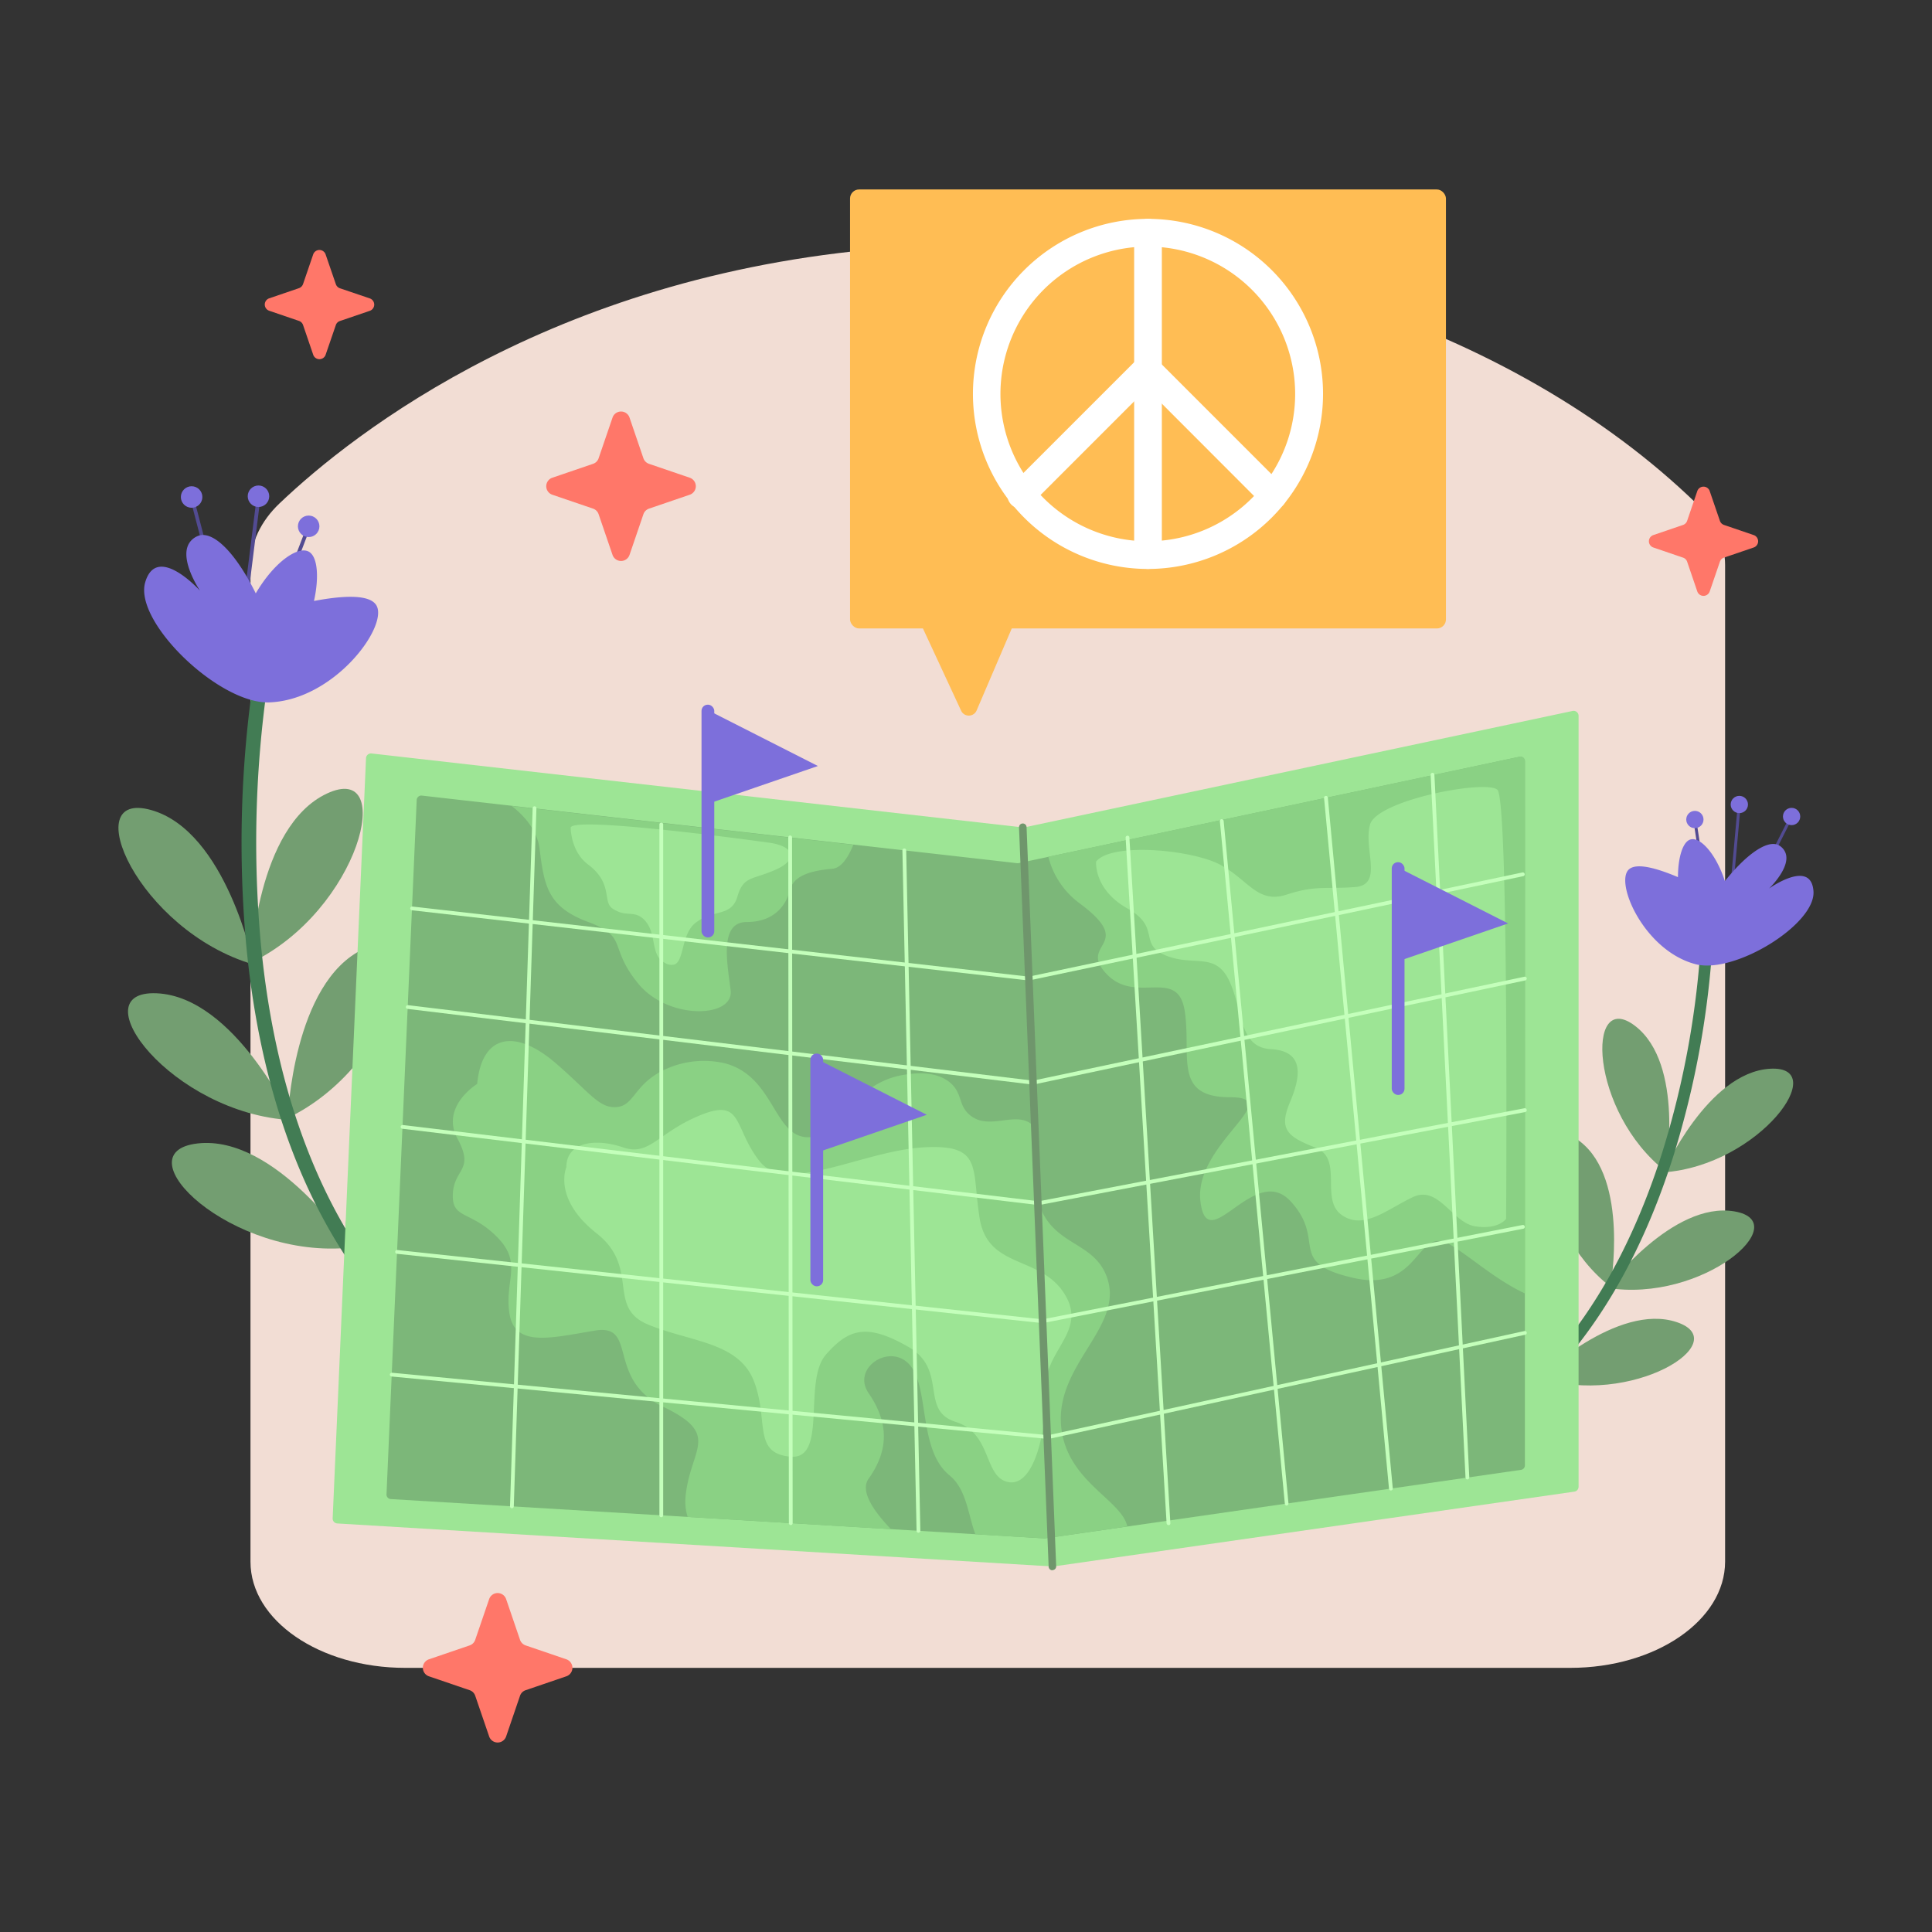 <svg xmlns="http://www.w3.org/2000/svg" viewBox="0 0 512 512" id="map"><rect x="0" y="0" width="512" height="512" fill="#333333" stroke="none"/><path fill="#f2ddd4" d="M416.13 442H107.38c-22.66 0-41-12.59-41-28.12V149.8c0-5.9 2.69-11.64 7.72-16.42 19.62-18.66 74-61.72 164.77-67.89 81.49-5.54 162 20.75 210.69 67.94 4.93 4.78 7.61 10.48 7.61 16.33v264.1c-.02 15.53-18.38 28.14-41.04 28.14Z"></path><path fill="#739e71" d="M409.47 364.11s5.07-28.44-8.1-38.53-12.08 22.8 8.1 38.53zM426.79 341s5.07-28.43-8.1-38.53-12.08 22.83 8.1 38.53zm14.64-30.58s5.06-28.44-8.11-38.54-12.07 22.8 8.11 38.54z"></path><path fill="#739e71" d="M425.87 341.29s17.41-23.05 33.76-20.26-8.5 24.36-33.76 20.26zm-18.03 23.81s20.8-20 36.52-14.72-12.22 22.72-36.52 14.72zm32.97-54.41s11.66-26.43 28.22-27.46-2.69 25.66-28.22 27.46z"></path><path fill="#427c54" d="M379 386.73a1.52 1.52 0 0 1-1.06-.89 1.56 1.56 0 0 1 .8-2c35.62-15.43 53.32-51.39 61.9-78.85a236 236 0 0 0 10.2-56.65 1.55 1.55 0 1 1 3.1.09 240 240 0 0 1-10.34 57.49C431 346.14 409 374.07 380 386.65a1.52 1.52 0 0 1-1 .08Z"></path><path fill="#524b92" d="M458.75 236.7a.41.41 0 0 1-.3-.42l2-22.19a.38.38 0 0 1 .42-.35.4.4 0 0 1 .35.42l-2 22.19a.38.38 0 0 1-.42.35Z"></path><circle cx="460.94" cy="213.2" r="2.29" fill="#7d6fdb"></circle><path fill="#524b92" d="M452.53 240.51a.38.38 0 0 1-.29-.32l-3.35-22a.39.39 0 0 1 .33-.44.39.39 0 0 1 .44.33l3.35 22a.4.4 0 0 1-.33.44Z"></path><circle cx="449.16" cy="217.18" r="2.29" fill="#7d6fdb"></circle><path fill="#524b92" d="M464.19 237.45h-.08a.39.39 0 0 1-.17-.52L474 217a.38.38 0 0 1 .52-.17.39.39 0 0 1 .17.52l-10.07 19.88a.4.4 0 0 1-.43.22Z"></path><circle cx="474.79" cy="216.38" r="2.29" fill="#7d6fdb"></circle><path fill="#7d6fdb" d="M457.12 233.5c5.48-6.88 11.09-11 14.18-9.55a3.93 3.93 0 0 1 1.81 1.91c1.71 3.88-4.28 9.6-4.28 9.6s11.15-8 11.76.74-20.87 22-31.21 19.33c-13.37-3.44-21.25-21-17.91-24.92 2-2.31 8.18-.28 13.21 1.84 0-5.14 1.26-9.49 3.39-10 2.44-.65 6.58 3.55 9.05 11.05Z"></path><path fill="#739e71" d="M91.25 329s1.36-36 20.07-44.8S120 315.16 91.25 329zm-14.99-32.71s1.36-36 20.07-44.8 8.67 30.97-20.07 44.8zm-9.73-41.18s1.36-36 20.08-44.8 8.68 30.98-20.08 44.8z"></path><path fill="#739e71" d="M77.31 296.85s-15.1-32.69-35.77-33.62 3.92 31.93 35.77 33.62zM93 330.62s-20-29.92-40.6-27.6 8.85 30.92 40.6 27.6zm-25.79-75.01S60 220.33 40.1 214.68s-3.51 31.97 27.11 40.93z"></path><path fill="#427c54" d="M122.42 364.63a1.94 1.94 0 0 0 1.09-3.51C84.2 332.9 72.16 284.39 69 248.67A294.36 294.36 0 0 1 71.55 177a2 2 0 0 0-1.55-2.31 1.92 1.92 0 0 0-2.25 1.54A298.77 298.77 0 0 0 65.12 249c4.67 52.38 24.08 92.24 56.13 115.26a2 2 0 0 0 1.17.37Z"></path><path fill="#524b92" d="M65 160.71a.48.48 0 0 0 .47-.42l3.45-27.57a.48.48 0 1 0-1-.12l-3.45 27.57a.48.48 0 0 0 .42.54Z"></path><circle cx="68.5" cy="131.51" r="2.85" fill="#7d6fdb"></circle><path fill="#524b92" d="M71.51 167a.47.47 0 0 0 .44-.31l9.92-25.95a.48.48 0 0 0-.28-.62.49.49 0 0 0-.63.28l-9.91 25.95a.48.48 0 0 0 .28.62.29.29 0 0 0 .18.03Z"></path><circle cx="81.8" cy="139.48" r="2.85" fill="#7d6fdb"></circle><path fill="#524b92" d="M58.12 160.19h.11a.47.47 0 0 0 .34-.59l-7-26.88a.48.48 0 0 0-.93.24l7 26.89a.49.49 0 0 0 .48.34Z"></path><circle cx="50.78" cy="131.71" r="2.85" fill="#7d6fdb"></circle><path fill="#7d6fdb" d="M67.78 157.25C62.92 147.41 57.17 141 53 141.86a4.82 4.82 0 0 0-2.71 1.85C47.21 148 53 156.54 53 156.54s-11.46-12.69-14.52-2.22 19.61 32.32 32.9 31.82c17.2-.65 31.45-20 28.42-25.62-1.8-3.33-9.9-2.52-16.59-1.26 1.39-6.25 1-11.89-1.47-13.11-2.81-1.4-8.97 2.63-13.96 11.1Z"></path><path fill="#9de595" d="M98.41 199.67 271 219.27a1.54 1.54 0 0 0 .43 0l145.32-30.86a1.32 1.32 0 0 1 1.59 1.29V394a1.32 1.32 0 0 1-1.13 1.3l-138.04 19.83a.82.82 0 0 1-.27 0l-189.51-11.4a1.3 1.3 0 0 1-1.23-1.37L97 200.92a1.32 1.32 0 0 1 1.41-1.25Z"></path><path fill="#7cb779" d="m111.8 210.84 157.71 17.91a1.59 1.59 0 0 0 .38 0l132.77-28.19a1.2 1.2 0 0 1 1.45 1.17v186.61a1.19 1.19 0 0 1-1 1.18l-126.18 18.16a.7.7 0 0 1-.25 0l-173.13-10.41a1.2 1.2 0 0 1-1.12-1.25l8-184a1.22 1.22 0 0 1 1.37-1.18Z"></path><path fill="#8ad184" d="M143 225c1.23 9.82 2.15 15.35 12.89 19.34s5.21 6.44 13.19 16.26 25.47 9.21 24.55 1.84-3.07-18.1 4.3-18.1 10.43-4.61 11.35-8.29 4.61-5.22 11.36-5.83c2.27-.21 4.09-2.89 5.5-6.34l-90.53-10.28c3.39 2.63 6.81 6.51 7.39 11.4zm138.43 154.62c-3-17.71 17.05-27.74 11.81-41.43-3.6-9.41-14.33-8-17.95-19.33-3.07-9.65 2.58-17.16-1.84-20.87s-11.47 1.87-16.57-2.61c-3-2.64-1.78-5.65-5.06-8.44-4-3.37-9.89-2.46-12-2.15-14.82 2.26-17.6 17.21-26.21 16.57s-8.58-16.11-21.42-19.55a24.44 24.44 0 0 0-17.71 2.52c-6.48 3.79-6.66 8.65-11 9.05-4.68.44-7.13-3.79-16.16-11.58-10.74-9.28-19.63-7.75-20.86 5.45 0 0-9.82 6-5.22 14.5s-.92 7.9-1.23 14.65 4.61 4.3 11.66 11.36 1.85 11.66 3.38 20.56 11.35 6.13 22.71 4.29 2.76 12.89 18.1 20.26 7.11 10.91 5.83 23.62a13.93 13.93 0 0 0 .54 5.51l53.89 3.25c-5-5.2-8.15-10.26-5.94-13.36 6.14-8.59 4.6-16 0-22.71s5.83-13.5 11-7.36 2.15 22.4 10.43 29.15c4.5 3.67 4.84 10 6.86 15.63l18.16 1.09a.7.7 0 0 0 .25 0l21.87-3.15c-1.43-6.87-15.05-11.54-17.32-24.92zm121.23-179.08-124.84 26.51a22 22 0 0 0 8.06 12.17c15.65 11.51-.46 10.59 7.36 18.88s18.88-2 20.72 9.82-3.23 22.86 12 22.86-9.67 12.43-7.83 27.62 14.27-10.59 23.94 0-1.39 16.11 16.57 20.25 16.57-14.27 25.77-8.75c5.4 3.24 12.07 9.33 19.73 12.88V201.71a1.2 1.2 0 0 0-1.48-1.17z"></path><path fill="#9de595" d="M150.09 309.34s-3.69 8.29 8 17.49 2.45 19.64 13.8 24.25 23.94 4.6 27.93 15-.44 19 9.6 19.95 3.29-19.95 9.43-27 11-8.29 21.78-2.15 2.91 16.88 12.66 19.95 7.29 14.72 14 15.95 10.15-13.51 9.72-24.26 11.46-15.67 5-25.77-20.25-6.43-22.4-19.93.92-19.69-15-18.75-36.21 12.61-43.27 3.71-4.29-16.88-15.65-12.28-13.5 11-20.56 8.57-15.03-1.61-15.04 5.27zm1.15-89.91s0 6.21 4.6 9.67c6.68 5 3.79 9.8 6.44 11.64 3.64 2.51 5.64.35 8.29 2.86 3.71 3.5 1.59 9.44 5.52 11.5a3.2 3.2 0 0 0 2.7.49c2.57-1.07 1.73-8.13 5.59-11.07 4.83-3.69 9.44-1.45 11.05-6.94s3.91-4.34 10.12-7.1 4.84-6.22-1.61-7.14-53.2-7.17-52.7-3.91zm139.24 8.9s-.7 7.36 8.32 12.43 2.73 9.36 10.09 12.43 13.2-1.08 16.88 6.75 2.46 17.64 11.05 18.1 8.13 6.75 5.06 14-.76 9.17 6.75 12.1 1.08 13.68 6.91 17.82 12-1.45 18.87-4.71 10.43 6.82 16.59 7.75 8.13-2 8.13-2 .77-110.94-2.3-113.7-31.91 2.74-33.75 9.2 3.68 16-4 16.58-10.44-.52-18.11 2-10.13-3.88-17.49-7.87-28.86-6.1-33-.88z"></path><path fill="#c4ffbb" d="M272.65 259.83h-.06l-163.44-18.6a.5.5 0 0 1-.44-.55.52.52 0 0 1 .55-.44l163.37 18.58 130.83-27.61a.5.5 0 0 1 .59.39.49.49 0 0 1-.38.59l-130.92 27.63zm1.11 27.6h-.06L108 267.37a.5.5 0 0 1-.43-.56.5.5 0 0 1 .56-.43l165.61 20L404 258.84a.52.52 0 0 1 .6.39.51.51 0 0 1-.39.59l-130.35 27.6zm1.53 31.93h-.06l-168.61-20.23a.5.5 0 0 1-.44-.55.51.51 0 0 1 .56-.44l168.53 20.21L404 293.7a.5.5 0 1 1 .19 1l-128.81 24.65zm1 31.28h-.05l-171.06-18.37a.5.5 0 1 1 .11-1l171 18.37 127.2-25a.49.49 0 0 1 .58.4.48.48 0 0 1-.39.58l-127.27 25zm1.53 30.7h-.05l-174-16.55a.51.51 0 0 1-.45-.55.53.53 0 0 1 .55-.45l173.93 16.55 126.2-27.6a.5.5 0 0 1 .6.38.49.49 0 0 1-.39.59l-126.29 27.62z"></path><path fill="#6f966c" d="M278.9 416.14a1 1 0 0 1-1-1l-7.85-195.87a1 1 0 1 1 2-.08l7.85 195.91a1 1 0 0 1-1 1Z"></path><path fill="#c4ffbb" d="M135.64 399.7a.5.5 0 0 1-.48-.52l6-185a.5.5 0 0 1 1 0l-6 185a.51.51 0 0 1-.52.52zm39.61 2.38a.5.5 0 0 1-.5-.5V218.5a.5.5 0 0 1 1 0v183.08a.5.5 0 0 1-.5.5zm34.31 2.07a.5.5 0 0 1-.5-.5l-.16-181.73a.5.5 0 0 1 .5-.5.5.5 0 0 1 .5.5l.16 181.73a.5.5 0 0 1-.5.5zm33.84 2.04a.49.49 0 0 1-.5-.49l-3.75-180.33a.49.49 0 0 1 .49-.51.48.48 0 0 1 .51.49l3.75 180.33a.52.52 0 0 1-.49.51zm66.26-2.04a.5.5 0 0 1-.5-.47L298.3 222a.52.52 0 0 1 .47-.53.48.48 0 0 1 .53.47l10.86 181.73a.5.5 0 0 1-.47.53zM341 399a.52.52 0 0 1-.5-.46l-17.22-180.91a.5.5 0 0 1 .45-.54.54.54 0 0 1 .55.45l17.18 180.88a.49.49 0 0 1-.45.54zm27.6-4a.51.51 0 0 1-.5-.46l-17.21-183.07a.5.5 0 0 1 1-.09l17.21 183.06a.51.51 0 0 1-.45.55zm20.28-2.93a.5.5 0 0 1-.5-.48l-9.25-186.25a.51.51 0 0 1 .47-.53.49.49 0 0 1 .53.48l9.25 186.25a.51.51 0 0 1-.48.53z"></path><path fill="#7d6fdb" d="m187.21 188 29.54 15-29.46 10.13-.08-25.13Z"></path><rect width="3.38" height="61.68" x="185.91" y="186.75" fill="#7d6fdb" rx="1.64"></rect><path fill="#7d6fdb" d="m370.14 229.72 29.53 15-29.46 10.13q-.03-12.55-.07-25.13Z"></path><rect width="3.38" height="61.68" x="368.83" y="228.49" fill="#7d6fdb" rx="1.64"></rect><path fill="#7d6fdb" d="m216.06 280.43 29.54 15-29.46 10.13q-.03-12.56-.08-25.13Z"></path><rect width="3.38" height="61.68" x="214.76" y="279.2" fill="#7d6fdb" rx="1.64"></rect><rect width="157.92" height="116.34" x="225.27" y="50.21" fill="#ffbd54" rx="2.4"></rect><path fill="#ffbd54" d="m242.11 161.21 12.6 27.14a2.25 2.25 0 0 0 4.1-.06q5.81-13.57 11.63-27.14a2.25 2.25 0 0 0-2.06-3.13h-24.24a2.24 2.24 0 0 0-2.03 3.19Z"></path><path fill="#fff" d="M304.23 150.78a46.39 46.39 0 1 1 46.39-46.39 46.44 46.44 0 0 1-46.39 46.39Zm0-85.44a39.05 39.05 0 1 0 39 39.05 39.1 39.1 0 0 0-39-39.05Z"></path><path fill="#fff" d="M304.23 150.78a3.67 3.67 0 0 1-3.67-3.67V61.67a3.67 3.67 0 0 1 7.34 0v85.44a3.67 3.67 0 0 1-3.67 3.67Z"></path><path fill="#fff" d="M337.41 135a3.63 3.63 0 0 1-2.59-1.07L303.93 103l-30.74 30.75a3.67 3.67 0 0 1-5.19-5.19l33.34-33.34a3.68 3.68 0 0 1 5.19 0L340 128.7a3.67 3.67 0 0 1-2.6 6.26Z"></path><path fill="#ff7769" d="m172 122.92 10.78 3.68a2.38 2.38 0 0 1 0 4.51L172 134.79a2.4 2.4 0 0 0-1.49 1.49l-3.68 10.78a2.38 2.38 0 0 1-4.5 0l-3.69-10.78a2.36 2.36 0 0 0-1.48-1.49l-10.78-3.68a2.38 2.38 0 0 1 0-4.51l10.78-3.68a2.34 2.34 0 0 0 1.48-1.48l3.69-10.78a2.38 2.38 0 0 1 4.5 0l3.68 10.78a2.38 2.38 0 0 0 1.49 1.48zm284.87 16.19 7.88 2.69a1.74 1.74 0 0 1 0 3.29l-7.88 2.69a1.71 1.71 0 0 0-1.08 1.08l-2.7 7.88a1.74 1.74 0 0 1-3.29 0l-2.69-7.88a1.71 1.71 0 0 0-1.08-1.08l-7.88-2.69a1.74 1.74 0 0 1 0-3.29l7.88-2.69a1.75 1.75 0 0 0 1.08-1.09l2.69-7.88a1.74 1.74 0 0 1 3.29 0l2.7 7.88a1.75 1.75 0 0 0 1.08 1.09zM139.3 436.05l10.78 3.68a2.38 2.38 0 0 1 0 4.51l-10.78 3.68a2.38 2.38 0 0 0-1.49 1.48l-3.68 10.78a2.38 2.38 0 0 1-4.5 0l-3.69-10.78a2.34 2.34 0 0 0-1.48-1.48l-10.78-3.68a2.38 2.38 0 0 1 0-4.51l10.78-3.68a2.36 2.36 0 0 0 1.48-1.49l3.69-10.78a2.38 2.38 0 0 1 4.5 0l3.68 10.78a2.4 2.4 0 0 0 1.49 1.49zM90.07 76.39 98 79.08a1.74 1.74 0 0 1 0 3.29l-7.88 2.69A1.71 1.71 0 0 0 89 86.14L86.3 94a1.74 1.74 0 0 1-3.3 0l-2.69-7.88a1.75 1.75 0 0 0-1.09-1.08l-7.88-2.69a1.74 1.74 0 0 1 0-3.29l7.88-2.69a1.78 1.78 0 0 0 1.09-1.09L83 67.42a1.74 1.74 0 0 1 3.29 0L89 75.3a1.75 1.75 0 0 0 1.07 1.09z"></path></svg>